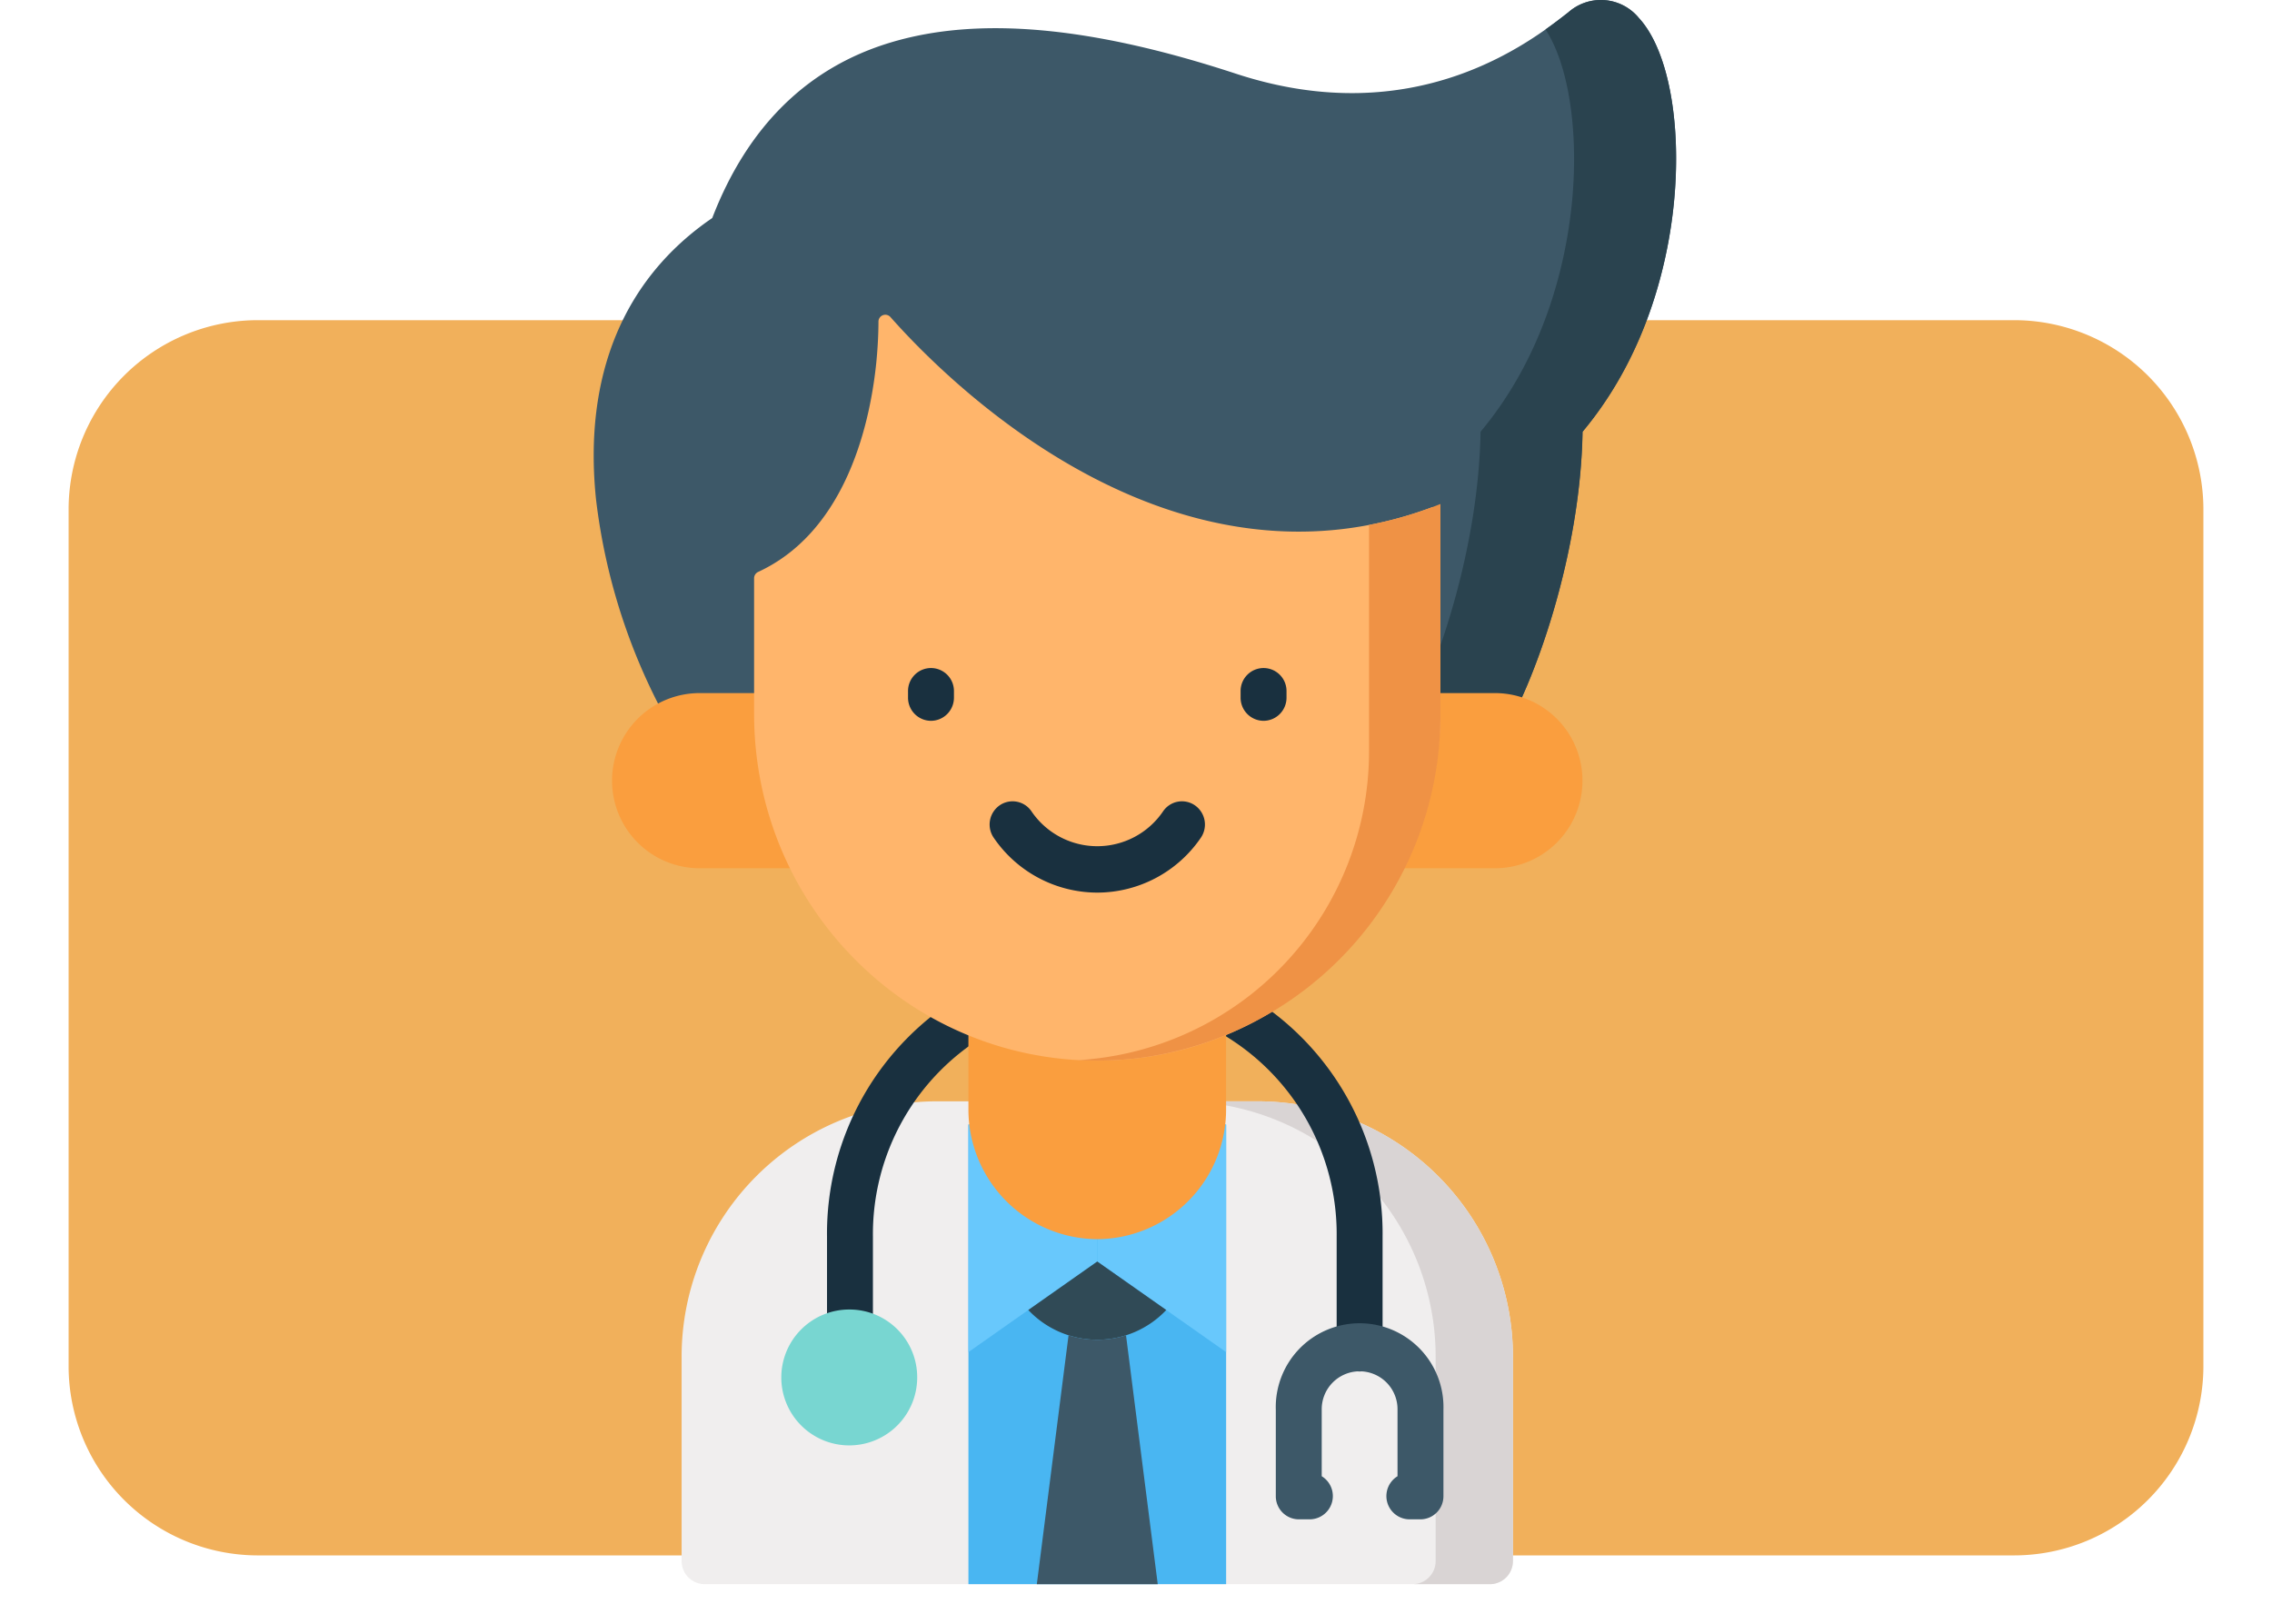 <svg xmlns="http://www.w3.org/2000/svg" xmlns:xlink="http://www.w3.org/1999/xlink" width="298.04" height="213.038" viewBox="0 0 298.04 213.038">
  <defs>
    <filter id="yellow_bg2" x="0" y="32.999" width="298.04" height="180.039" filterUnits="userSpaceOnUse">
      <feOffset dy="3" input="SourceAlpha"/>
      <feGaussianBlur stdDeviation="3" result="blur"/>
      <feFlood flood-opacity="0.161"/>
      <feComposite operator="in" in2="blur"/>
      <feComposite in="SourceGraphic"/>
    </filter>
  </defs>
  <g id="doctor" transform="translate(9)">
    <g transform="matrix(1, 0, 0, 1, -9, 0)" filter="url(#yellow_bg2)">
      <path id="yellow_bg2-2" data-name="yellow bg2" d="M24.842,0H255.2A24.842,24.842,0,0,1,280.04,24.842V137.2A24.842,24.842,0,0,1,255.2,162.039H24.842A24.842,24.842,0,0,1,0,137.2V24.842A24.842,24.842,0,0,1,24.842,0Z" transform="translate(9 39)" fill="#f1b05b"/>
    </g>
    <g id="doctor-2" data-name="doctor" transform="translate(68.881 0)">
      <path id="Path_393" data-name="Path 393" d="M216.3,2.361a6.441,6.441,0,0,0-9.26-.74c-4.983,3.9-20.144,15.749-43.605,8.045-18.937-6.219-33.742-7.56-45.262-4.1C107.25,8.841,99.372,16.588,94.744,28.6,83.1,36.557,77.83,49.28,79.494,65.464A79.328,79.328,0,0,0,90.1,96.756a2.993,2.993,0,0,0,4.153.954,3.047,3.047,0,0,0,1.4-2.576h97a3.047,3.047,0,0,0,1.4,2.576,2.971,2.971,0,0,0,1.6.468,3,3,0,0,0,2.551-1.423c4.345-6.976,10.423-23.862,10.7-40.119,9.02-10.79,11.408-23.655,12.025-30.471C221.886,15.775,220.063,6.432,216.3,2.361Z" transform="translate(-79.193 0)" fill="#3d5868"/>
      <path id="Path_394" data-name="Path 394" d="M375.132,2.361a6.441,6.441,0,0,0-9.26-.74c-.76.594-1.757,1.374-2.984,2.24,2.974,4.6,4.335,13.035,3.5,22.305-.617,6.816-3.006,19.681-12.025,30.471-.258,15.112-5.528,30.764-9.759,38.5h6.892a3.047,3.047,0,0,0,1.4,2.576,2.972,2.972,0,0,0,1.6.468,3,3,0,0,0,2.551-1.423c4.345-6.976,10.423-23.862,10.7-40.119,9.02-10.79,11.408-23.655,12.025-30.471C380.716,15.775,378.893,6.432,375.132,2.361Z" transform="translate(-238.024 0)" fill="#2a434f"/>
      <path id="Path_395" data-name="Path 395" d="M183.694,355.948H141.188a33.491,33.491,0,0,0-33.273,33.632v26.663a3.028,3.028,0,0,0,3.012,3.044H213.955a3.028,3.028,0,0,0,3.012-3.044V389.579A33.492,33.492,0,0,0,183.694,355.948Z" transform="translate(-96.382 -211.474)" fill="#f0eeee"/>
      <path id="Path_396" data-name="Path 396" d="M281.517,355.948H271.378a33.491,33.491,0,0,1,33.273,33.632v26.663a3.028,3.028,0,0,1-3.012,3.044h10.139a3.028,3.028,0,0,0,3.012-3.044V389.579A33.491,33.491,0,0,0,281.517,355.948Z" transform="translate(-194.205 -211.474)" fill="#d9d4d4"/>
      <rect id="Rectangle_27" data-name="Rectangle 27" width="33.806" height="60.297" transform="translate(49.156 147.516)" fill="#49b6f2"/>
      <g id="Group_75" data-name="Group 75" transform="translate(49.156 147.518)">
        <path id="Path_397" data-name="Path 397" d="M243.7,366.465v14.95L260.6,393.3V363.446Z" transform="translate(-226.797 -363.446)" fill="#68c8fc"/>
        <path id="Path_398" data-name="Path 398" d="M201.606,393.3l16.9-11.886v-14.95l-16.9-3.019Z" transform="translate(-201.606 -363.446)" fill="#68c8fc"/>
      </g>
      <path id="Path_399" data-name="Path 399" d="M225.279,363.395a3.028,3.028,0,0,1-3.012-3.044v-14.68a30.418,30.418,0,1,0-60.833,0v12.642a3.012,3.012,0,1,1-6.023,0V345.671a36.442,36.442,0,1,1,72.88,0v14.68A3.028,3.028,0,0,1,225.279,363.395Z" transform="translate(-124.805 -183.485)" fill="#19303f"/>
      <g id="Group_76" data-name="Group 76" transform="translate(2.428 90.917)">
        <path id="Path_400" data-name="Path 400" d="M201.606,267.734v36.8a17,17,0,0,0,16.9,17.086h0a17,17,0,0,0,16.9-17.086v-36.8Z" transform="translate(-154.878 -249.981)" fill="#fa9e3e"/>
        <path id="Path_401" data-name="Path 401" d="M96.6,224h19.824v22.977H96.6A11.489,11.489,0,0,1,96.6,224Z" transform="translate(-85.239 -223.996)" fill="#fa9e3e"/>
        <path id="Path_402" data-name="Path 402" d="M344.315,224H324.491v22.977h19.824a11.489,11.489,0,0,0,0-22.977Z" transform="translate(-228.418 -223.996)" fill="#fa9e3e"/>
      </g>
      <path id="Path_403" data-name="Path 403" d="M221.628,127.87v25.7c0,25.15-19.98,45.912-44.862,46-24.935.085-45.173-20.322-45.173-45.5V136.289a.918.918,0,0,1,.538-.832c10.893-5.029,14.528-18.076,15.488-27.418.2-2.015.285-3.857.288-5.409a.9.9,0,0,1,1.576-.6c1.269,1.437,3.241,3.562,5.822,6.01,11.9,11.3,36.727,29.5,65.117,18.972A.9.9,0,0,1,221.628,127.87Z" transform="translate(-110.552 -60.434)" fill="#ffb56b"/>
      <path id="Path_404" data-name="Path 404" d="M222.656,270.957a16.48,16.48,0,0,1-13.585-7.2,3.065,3.065,0,0,1,.761-4.236,2.992,2.992,0,0,1,4.191.77,10.43,10.43,0,0,0,17.268,0,2.991,2.991,0,0,1,4.19-.77,3.065,3.065,0,0,1,.762,4.236A16.483,16.483,0,0,1,222.656,270.957Z" transform="translate(-156.597 -153.863)" fill="#19303f"/>
      <path id="Path_405" data-name="Path 405" d="M275.751,195.138a40.583,40.583,0,0,1-38.064,40.7h0q.6.032,1.2.048h.008q.6.016,1.211.017h0q1.711,0,3.391-.128l.174-.014q1.026-.082,2.04-.209A45.345,45.345,0,0,0,285.119,190.4V162.886a51.341,51.341,0,0,1-9.367,2.751v29.5h0Z" transform="translate(-174.043 -96.773)" fill="#ef9245"/>
      <g id="Group_77" data-name="Group 77" transform="translate(41.234 87.658)">
        <path id="Path_406" data-name="Path 406" d="M293.535,222.868a3.028,3.028,0,0,1-3.012-3.044v-.812a3.012,3.012,0,1,1,6.023,0v.812A3.028,3.028,0,0,1,293.535,222.868Z" transform="translate(-246.896 -215.968)" fill="#19303f"/>
        <path id="Path_407" data-name="Path 407" d="M184.891,222.868a3.028,3.028,0,0,1-3.012-3.044v-.812a3.012,3.012,0,1,1,6.023,0v.812A3.028,3.028,0,0,1,184.891,222.868Z" transform="translate(-181.879 -215.968)" fill="#19303f"/>
      </g>
      <path id="Path_408" data-name="Path 408" d="M149.77,423.232a8.913,8.913,0,1,0,8.818,8.912A8.876,8.876,0,0,0,149.77,423.232Z" transform="translate(-116.152 -251.448)" fill="#78d6d1"/>
      <path id="Path_409" data-name="Path 409" d="M230.216,407.717l-9.048,6.362a12.445,12.445,0,0,0,18.1,0Z" transform="translate(-164.157 -242.231)" fill="#304a56"/>
      <g id="Group_78" data-name="Group 78" transform="translate(58.128 173.822)">
        <path id="Path_410" data-name="Path 410" d="M231.882,432.146a12.4,12.4,0,0,1-3.769-.584l-4.161,32.649h15.861l-4.161-32.649A12.4,12.4,0,0,1,231.882,432.146Z" transform="translate(-223.951 -430.219)" fill="#3d5868"/>
        <path id="Path_411" data-name="Path 411" d="M321,453.739H319.54a3.051,3.051,0,0,1-1.55-5.654v-8.72a4.972,4.972,0,1,0-9.943,0v8.72a3.051,3.051,0,0,1-1.55,5.654h-1.461a3.028,3.028,0,0,1-3.012-3.044v-11.33a11,11,0,1,1,21.989,0V450.7A3.027,3.027,0,0,1,321,453.739Z" transform="translate(-270.673 -428.253)" fill="#3d5868"/>
      </g>
    </g>
  </g>
</svg>
